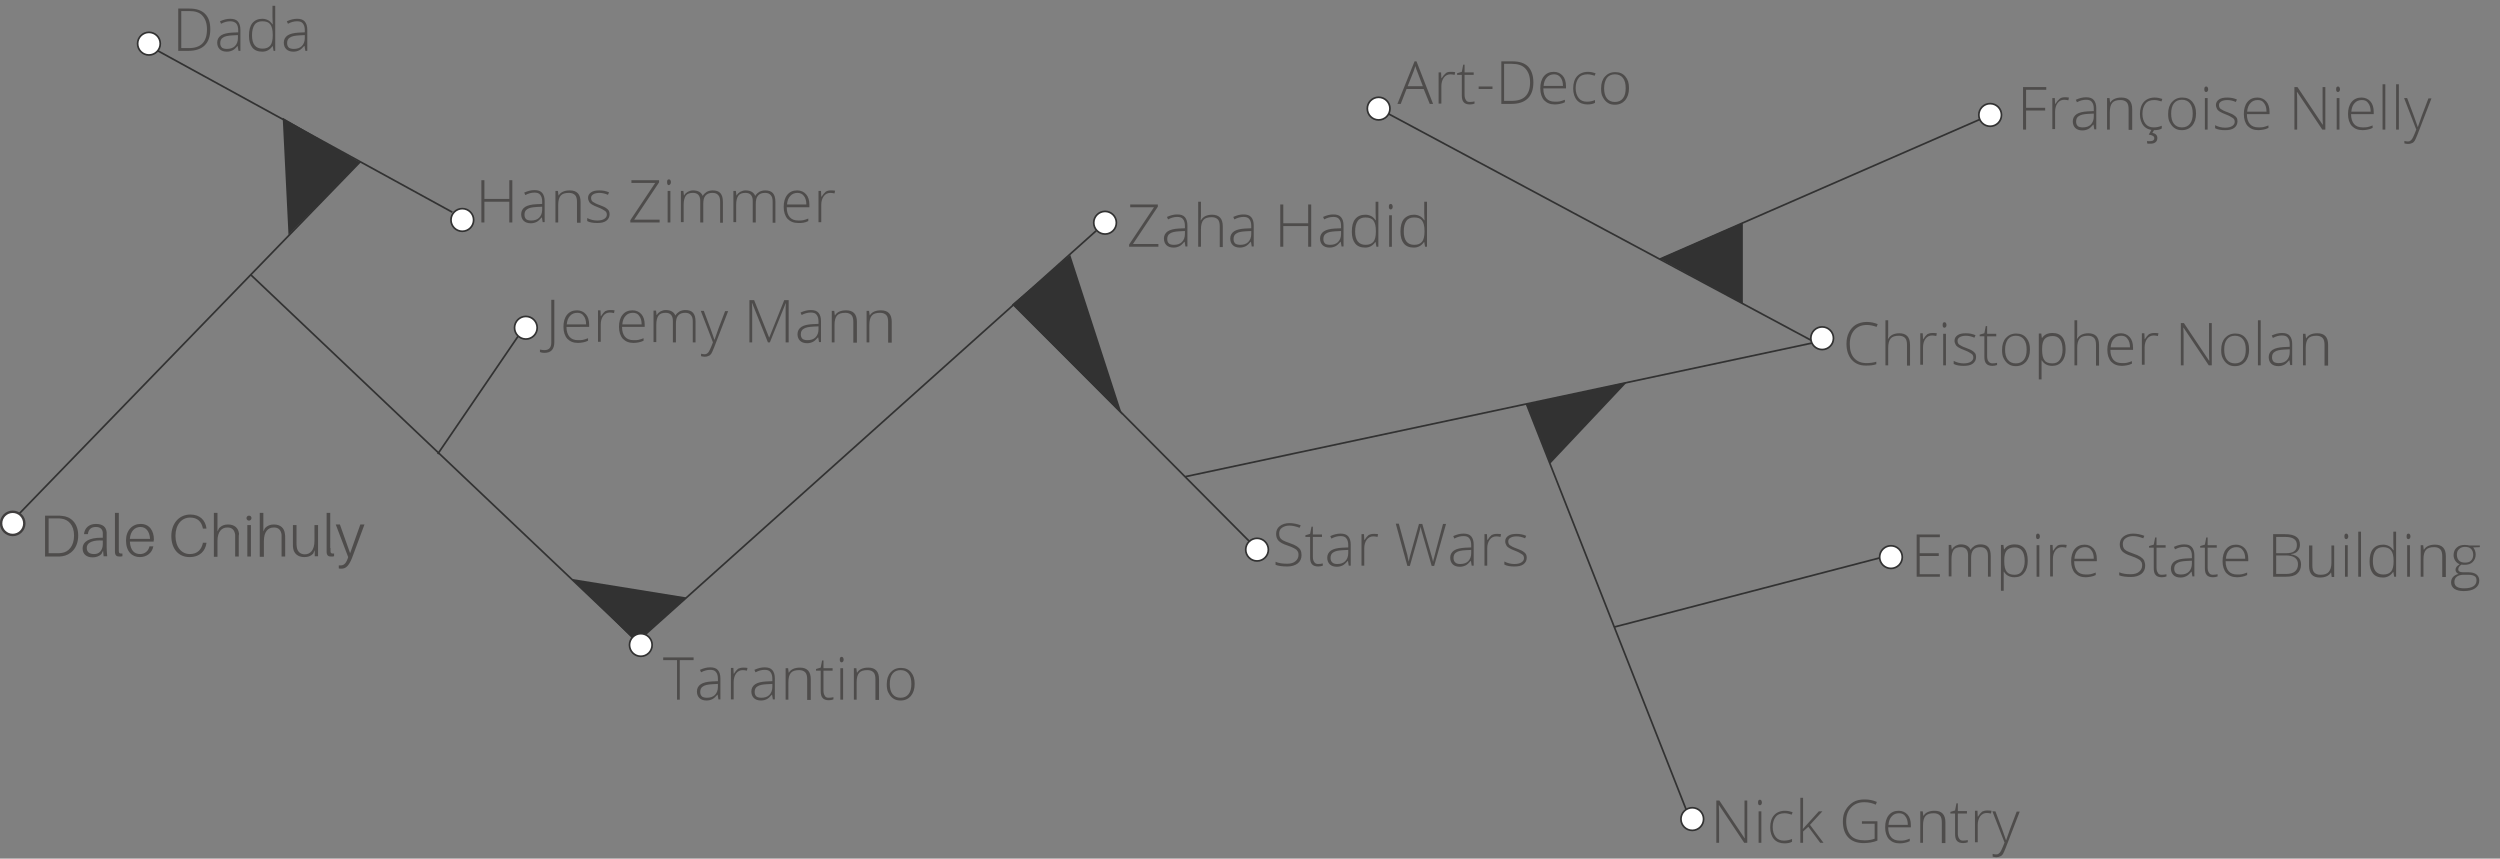 <svg version="1" id="Layer_1" xmlns="http://www.w3.org/2000/svg" viewBox="0 0 904.7 310.7">
  <rect x="0" y="0" width="904.7" height="310.7" fill="#808080" stroke="none"/>
  <style>
    .st0{fill:#323232;} .st1{fill:none;stroke:#323232;stroke-width:0.625;stroke-miterlimit:10;} .st2{fill:#4E4C4B;} .st3{fill:#FFFFFF;stroke:#403E3E;stroke-width:0.883;stroke-miterlimit:10;} .st4{fill:#FFFFFF;stroke:#323232;stroke-width:0.625;stroke-miterlimit:10;}
  </style>
  <path class="st0" d="M387.3 92.2l18.8 57.9-39.9-39.9"/>
  <path d="M387.3 92.2l18.5 57.2"/>
  <path class="st1" d="M52.4 15.8l111.3 61M230.5 232L90.6 99.3M231.4 231.5l165.3-148M366.8 110.1l86.2 86.7M428.9 172.5L656.4 124M495.2 37.3L657 124M552.4 146.2l58.9 149.6M584.2 226.9l97.9-25.5M600.8 93.7l120.5-52.6M130.5 58.4L2.3 190.7M188.5 120.2l-30.1 44.1"/>
  <path class="st2" d="M76.1 10.6c0 2.6-.7 4.5-2 5.8-1.3 1.3-3.3 2-5.9 2h-3.7V3.1h4.1c2.4 0 4.3.6 5.6 1.9 1.3 1.3 1.9 3.1 1.9 5.6zm-1.2 0c0-2.2-.6-3.8-1.7-5S70.5 4 68.4 4h-2.8v13.4h2.5c4.6.1 6.8-2.2 6.8-6.8zM86.3 18.4l-.3-1.8c-.6.7-1.2 1.3-1.8 1.6-.6.3-1.3.5-2.1.5-1.1 0-2-.3-2.6-.9-.6-.6-.9-1.4-.9-2.4 0-1.1.5-2 1.4-2.6.9-.6 2.3-.9 4-1l2.2-.1V11c0-1.1-.2-1.9-.7-2.5-.5-.5-1.2-.8-2.2-.8-1.1 0-2.2.3-3.3.9l-.4-.9c1.3-.6 2.5-.9 3.7-.9 1.3 0 2.2.3 2.8 1s.9 1.7.9 3v7.6h-.7zm-4.2-.7c1.2 0 2.2-.3 2.9-1 .7-.7 1.1-1.7 1.1-2.9v-1.1l-2 .1c-1.6.1-2.7.3-3.4.8-.7.4-1 1.1-1 2 0 .7.2 1.3.7 1.7.3.2.9.4 1.7.4zM94.9 6.8c.8 0 1.5.2 2.1.5.6.3 1.1.8 1.6 1.5h.1c0-.9-.1-1.7-.1-2.6V2.1h1v16.3H99l-.3-1.7h-.1c-.9 1.3-2.1 2-3.7 2s-2.8-.5-3.6-1.5c-.8-1-1.2-2.4-1.2-4.3 0-2 .4-3.5 1.2-4.5.9-1.1 2.1-1.6 3.6-1.6zm0 .9c-1.2 0-2.2.4-2.8 1.3-.6.9-.9 2.1-.9 3.8 0 3.2 1.3 4.8 3.8 4.8 1.3 0 2.2-.4 2.8-1.1.6-.7.9-2 .9-3.7v-.2c0-1.8-.3-3-.9-3.8s-1.5-1.1-2.9-1.1zM110.5 18.4l-.3-1.8h-.1c-.6.7-1.2 1.3-1.8 1.6-.6.3-1.3.5-2.1.5-1.1 0-2-.3-2.6-.9-.6-.6-.9-1.4-.9-2.4 0-1.1.5-2 1.4-2.6.9-.6 2.3-.9 4-1l2.2-.1V11c0-1.1-.2-1.9-.7-2.5-.4-.6-1.2-.8-2.1-.8-1.1 0-2.2.3-3.3.9l-.4-.9c1.3-.6 2.5-.9 3.7-.9 1.3 0 2.2.3 2.8 1s.9 1.7.9 3v7.6h-.7zm-4.2-.7c1.2 0 2.2-.3 2.9-1 .7-.7 1.1-1.7 1.1-2.9v-1.1l-2 .1c-1.6.1-2.7.3-3.4.8-.7.4-1 1.1-1 2 0 .7.2 1.3.7 1.7.3.2.9.4 1.7.4zM185.4 80.5h-1.1V73h-9v7.5h-1.1V65.2h1.1V72h9v-6.8h1.1v15.3zM196.4 80.5l-.3-1.8h-.1c-.6.7-1.2 1.3-1.8 1.6-.6.3-1.3.5-2.1.5-1.1 0-2-.3-2.6-.9-.6-.6-.9-1.4-.9-2.4 0-1.1.5-2 1.4-2.6.9-.6 2.3-.9 4-1l2.2-.1V73c0-1.1-.2-1.9-.7-2.5-.4-.6-1.2-.8-2.1-.8-1.1 0-2.2.3-3.3.9l-.4-.9c1.3-.6 2.5-.9 3.7-.9 1.3 0 2.2.3 2.8 1s.9 1.7.9 3v7.6h-.7zm-4.2-.7c1.2 0 2.2-.3 2.9-1 .7-.7 1.1-1.7 1.1-2.9v-1.1l-2 .1c-1.6.1-2.7.3-3.4.8-.7.4-1 1.1-1 2 0 .7.2 1.3.7 1.7.3.2.9.4 1.7.4zM208.8 80.5v-7.4c0-1.1-.2-2-.7-2.5-.5-.5-1.2-.8-2.2-.8-1.4 0-2.4.3-3 1s-.9 1.8-.9 3.4v6.3h-1V69.1h.9l.2 1.6h.1c.7-1.2 2.1-1.8 4-1.8 2.6 0 3.9 1.4 3.9 4.2v7.5h-1.3zM220.6 77.5c0 1-.4 1.8-1.2 2.4s-1.9.8-3.3.8c-1.5 0-2.7-.2-3.6-.7v-1.1c1.1.6 2.4.9 3.6.9 1.1 0 2-.2 2.6-.6.6-.4.9-.9.9-1.5s-.2-1.1-.7-1.4-1.2-.8-2.3-1.2c-1.1-.4-1.9-.8-2.4-1.1-.5-.3-.8-.6-1-1s-.4-.8-.4-1.4c0-.9.4-1.5 1.1-2s1.7-.7 3-.7c1.2 0 2.4.2 3.5.7l-.4.9c-1.1-.5-2.2-.7-3.1-.7-.9 0-1.7.2-2.2.5-.5.3-.8.7-.8 1.3 0 .6.2 1.1.6 1.4s1.3.8 2.5 1.2c1 .4 1.8.7 2.2 1 .5.3.8.6 1.1 1 .2.4.3.8.3 1.3zM238.8 80.5h-10.7v-.8l9-13.5h-8.6v-1h10v.8l-9 13.5h9.2v1zM241.4 65.9c0-.7.2-1 .7-1 .2 0 .4.1.5.3s.2.4.2.7c0 .3-.1.6-.2.7s-.3.4-.6.4c-.4 0-.6-.4-.6-1.1zm1.2 14.6h-1V69.1h1v11.4zM260.6 80.5V73c0-1.1-.2-1.9-.7-2.4-.4-.5-1.1-.8-2-.8-1.2 0-2 .3-2.6 1s-.8 1.7-.8 3v6.7h-1.1v-7.8c0-1.9-.9-2.9-2.6-2.9-1.2 0-2.1.3-2.6 1s-.8 1.8-.8 3.3v6.3h-1V69.1h.9l.2 1.6h.1c.3-.6.8-1 1.3-1.3.6-.3 1.2-.5 1.9-.5 1.8 0 3 .7 3.5 2 .4-.7.9-1.1 1.5-1.5.6-.3 1.3-.5 2.1-.5 1.2 0 2.2.3 2.8 1s.9 1.7.9 3.2v7.5h-1zM279.6 80.5V73c0-1.1-.2-1.9-.7-2.4-.4-.5-1.1-.8-2-.8-1.2 0-2 .3-2.6 1s-.8 1.7-.8 3v6.7h-1.1v-7.8c0-1.9-.9-2.9-2.6-2.9-1.2 0-2.1.3-2.6 1s-.8 1.8-.8 3.3v6.3h-1V69.1h.9l.2 1.6h.1c.3-.6.8-1 1.3-1.3.6-.3 1.2-.5 1.9-.5 1.8 0 3 .7 3.5 2 .4-.7.9-1.1 1.5-1.5.6-.3 1.3-.5 2.1-.5 1.2 0 2.2.3 2.8 1s.9 1.7.9 3.2v7.5h-1zM288.9 80.7c-1.7 0-2.9-.5-3.9-1.5-.9-1-1.4-2.5-1.4-4.3 0-1.8.4-3.3 1.3-4.4.9-1.1 2.1-1.6 3.6-1.6 1.3 0 2.4.5 3.2 1.4.8.9 1.2 2.2 1.2 3.8v.9h-8.2c0 1.6.4 2.8 1.1 3.6.7.8 1.7 1.2 3.1 1.2.7 0 1.2 0 1.7-.1s1.1-.3 1.9-.6v.9c-.6.3-1.2.5-1.8.6-.5.1-1.1.1-1.8.1zm-.3-10.9c-1.1 0-2 .4-2.6 1.1-.7.7-1.1 1.8-1.2 3.1h7c0-1.3-.3-2.4-.9-3.1-.5-.7-1.3-1.1-2.3-1.1zM300.6 68.9c.5 0 1 0 1.6.1l-.2 1c-.5-.1-1-.2-1.5-.2-1 0-1.8.4-2.4 1.2s-.9 1.9-.9 3.1v6.3h-1V69.1h.9l.1 2.1h.1c.5-.8 1-1.4 1.5-1.8.4-.3 1-.5 1.8-.5zM28.3 193.8c0 4.7-2.9 7.1-5.8 7.5-.8.1-1.1.1-1.9.1h-4.3v-14.8h4.4c.8 0 1.1 0 1.8.1 2.9.2 5.8 2.4 5.8 7.1zm-1.5 0c0-3.8-2.1-5.8-4.5-6.1-.5-.1-.9-.1-1.7-.1h-3v12.6h2.9c.7 0 1.2 0 1.8-.1 2.5-.3 4.5-2.5 4.5-6.3zM37.3 199.3l-.6 1.2c-.8.8-1.9 1.2-3.2 1.2-2.1 0-3.6-1.1-3.6-3.2 0-2.6 2.5-3.9 6.6-3.9h.7v-.4-1.4c-.1-1.3-.9-2.1-2.5-2.1s-2.7.8-2.9 2.6h-1.4c.2-2.2 1.8-3.7 4.3-3.7s3.7 1.1 3.9 3v5.5c0 1 .1 1.8.2 3.2h-1.3l-.2-2zm-.1-2.4v-1.3c-3.2-.2-5.8.5-5.8 2.7 0 1.4.9 2.2 2.6 2.2 1.9.1 3.2-1.4 3.2-3.6zM43 198.3v1.2c0 .7.4.9 1.3.8v1c-.3.1-.7.1-1.1.1-.9 0-1.5-.3-1.6-1.5v-14.3H43v12.7zM55.6 196H47c.2 3.4 1.8 4.5 3.7 4.5 1.6 0 3-1 3.4-2.8h1.4c-.5 2.6-2.6 3.9-4.9 3.9-2.8 0-5-2-5-6 0-3.7 2.3-6 5.3-6 3.2 0 4.8 2.5 4.8 5.7-.1.2-.1.4-.1.7zm-8.6-1h7.3c-.2-2.9-1.6-4.3-3.5-4.3s-3.6 1.4-3.8 4.3zM74.7 191.1v.2h-1.3v-.2c-.5-2.3-1.9-3.8-4.6-3.8-3.1 0-5.3 2.6-5.3 6.6 0 4.1 2.2 6.6 5.2 6.6 2.8 0 4.2-1.7 4.7-3.9v-.2h1.3v.2c-.4 2.7-2.3 5-6.1 5-4.1 0-6.6-3.1-6.6-7.6 0-4.6 2.8-7.8 6.9-7.8 3.5 0 5.4 2.1 5.8 4.9zM86.4 195v6.4h-1.3v-6.2-1.7c-.2-1.5-1-2.7-2.9-2.6-1.9 0-3.5 1.4-3.5 4.9v5.7h-1.3v-15.9h1.3v6.7l.6-1.2c.9-.9 1.9-1.3 3.2-1.3 2.4 0 3.8 1.3 4 3.4-.1.4-.1.8-.1 1.8zM91 187.5c0 .5-.4.9-.9.9s-.9-.4-.9-.9.4-.9.9-.9c.6 0 .9.4.9.9zm-1.5 13.8V190h1.3v11.4h-1.3zM103.2 195v6.4h-1.3v-6.2-1.7c-.2-1.5-1-2.7-2.9-2.6-1.9 0-3.5 1.4-3.5 4.9v5.7H94v-15.9h1.3v6.7l.6-1.2c.9-.9 1.9-1.3 3.2-1.3 2.4 0 3.8 1.3 4 3.4.1.4.1.8.1 1.8zM115.2 201.3h-1.3v-2.2l-.6 1.3c-.9.9-1.9 1.2-3.2 1.2-2.3 0-3.7-1.3-4-3.1-.1-.6-.1-1-.1-1.9V190h1.3v6.3c0 .5 0 1.1.1 1.7.2 1.5 1.2 2.6 2.9 2.6 1.9 0 3.5-1.4 3.5-4.9V190h1.3v11.3zM119.6 198.3v1.2c0 .7.4.9 1.3.8v1c-.3.1-.7.1-1.1.1-.9 0-1.5-.3-1.6-1.5v-14.3h1.3v12.7zM127.4 201.9c-1.2 3-2.3 3.9-3.9 3.9-.4 0-.6 0-.9-.1v-1.1h.7c1 0 1.8-.5 2.5-2.4l.2-.6-4.5-11.8h1.5l3.7 10.4 3.7-10.4h1.5l-4.5 12.1z"/>
  <circle class="st3" cx="4.6" cy="189.4" r="4.2"/>
  <g>
    <path class="st2" d="M197 127.7c-.6 0-1.2-.1-1.6-.3v-.9c.5.1 1.1.2 1.6.2 1.7 0 2.5-.9 2.5-2.8v-15.4h1.1v15.3c0 2.6-1.2 3.9-3.6 3.9zM209.2 124.1c-1.7 0-2.9-.5-3.9-1.5-.9-1-1.4-2.5-1.4-4.3 0-1.8.4-3.3 1.3-4.4.9-1.1 2.1-1.6 3.6-1.6 1.3 0 2.4.5 3.2 1.4.8.9 1.2 2.2 1.2 3.8v.8H205c0 1.6.4 2.8 1.1 3.6.7.8 1.7 1.2 3.1 1.2.7 0 1.2 0 1.7-.1s1.1-.3 1.9-.6v.9c-.6.3-1.2.5-1.8.6-.6.1-1.2.2-1.8.2zm-.3-10.9c-1.1 0-2 .4-2.6 1.1-.7.7-1.1 1.8-1.2 3.1h7c0-1.3-.3-2.4-.9-3.1-.5-.8-1.3-1.1-2.3-1.1zM220.8 112.2c.5 0 1 0 1.6.1l-.2 1c-.5-.1-1-.2-1.5-.2-1 0-1.8.4-2.4 1.2s-.9 1.9-.9 3.1v6.3h-1v-11.4h.9l.1 2.1h.1c.5-.8 1-1.4 1.5-1.8.4-.2 1.1-.4 1.8-.4zM229.3 124.1c-1.7 0-2.9-.5-3.9-1.5-.9-1-1.4-2.5-1.4-4.3 0-1.8.4-3.3 1.3-4.4.9-1.1 2.1-1.6 3.6-1.6 1.3 0 2.4.5 3.2 1.4.8.9 1.2 2.2 1.2 3.8v.8h-8.2c0 1.6.4 2.8 1.1 3.6.7.8 1.7 1.2 3.1 1.2.7 0 1.2 0 1.7-.1s1.1-.3 1.9-.6v.9c-.6.3-1.2.5-1.8.6-.5.1-1.1.2-1.8.2zm-.3-10.9c-1.1 0-2 .4-2.6 1.1-.7.7-1.1 1.8-1.2 3.1h7c0-1.3-.3-2.4-.9-3.1-.5-.8-1.3-1.1-2.3-1.1zM250.7 123.9v-7.5c0-1.1-.2-1.9-.7-2.4-.4-.5-1.1-.8-2-.8-1.2 0-2 .3-2.6 1s-.8 1.7-.8 3v6.7h-1.1v-7.8c0-1.9-.9-2.9-2.6-2.9-1.2 0-2.1.3-2.6 1s-.8 1.8-.8 3.3v6.3h-1v-11.4h.9l.2 1.6h.1c.3-.6.8-1 1.3-1.3.6-.3 1.2-.5 1.9-.5 1.8 0 3 .7 3.5 2 .4-.7.9-1.1 1.5-1.5.6-.3 1.3-.5 2.1-.5 1.2 0 2.2.3 2.8 1s.9 1.7.9 3.2v7.5h-1zM253.6 112.5h1.1l2.4 6.4c.7 2 1.2 3.3 1.4 4h.1c.3-.9.8-2.2 1.4-4l2.4-6.3h1.1l-5.1 13.2c-.4 1.1-.8 1.8-1 2.2-.3.4-.6.7-1 .8-.4.2-.8.3-1.4.3-.4 0-.8-.1-1.3-.2v-.9c.4.1.8.2 1.3.2.4 0 .7-.1.9-.3.3-.2.5-.4.7-.8.2-.4.5-.9.8-1.7.3-.8.5-1.3.6-1.5l-4.4-11.4zM277.9 123.9l-5.7-14.2h-.1c.1.9.1 1.8.1 2.7v11.5h-1v-15.3h1.7l5.4 13.5h.1l5.4-13.5h1.6v15.3h-1.1v-11.6c0-.8 0-1.6.1-2.5h-.1l-5.7 14.1h-.7zM296.4 123.9l-.3-1.8h-.1c-.6.7-1.2 1.3-1.8 1.6-.6.3-1.3.5-2.1.5-1.1 0-2-.3-2.6-.9-.6-.6-.9-1.4-.9-2.4 0-1.1.5-2 1.4-2.6.9-.6 2.3-.9 4-1l2.2-.1v-.8c0-1.1-.2-1.9-.7-2.5-.4-.6-1.2-.8-2.1-.8-1.1 0-2.2.3-3.3.9l-.4-.9c1.3-.6 2.5-.9 3.7-.9 1.3 0 2.2.3 2.8 1s.9 1.7.9 3v7.6h-.7zm-4.2-.8c1.2 0 2.2-.3 2.9-1 .7-.7 1.1-1.7 1.1-2.9v-1.1l-2 .1c-1.6.1-2.7.3-3.4.8-.7.4-1 1.1-1 2 0 .7.2 1.3.7 1.7.3.2.9.4 1.7.4zM308.8 123.9v-7.4c0-1.1-.2-2-.7-2.5-.5-.5-1.2-.8-2.2-.8-1.4 0-2.4.3-3 1s-.9 1.8-.9 3.4v6.3h-1v-11.4h.9l.2 1.6h.1c.7-1.2 2.1-1.8 4-1.8 2.6 0 3.9 1.4 3.9 4.2v7.5h-1.3zM321.4 123.9v-7.4c0-1.1-.2-2-.7-2.5-.5-.5-1.2-.8-2.2-.8-1.4 0-2.4.3-3 1s-.9 1.8-.9 3.4v6.3h-1v-11.4h.9l.2 1.6h.1c.7-1.2 2.1-1.8 4-1.8 2.6 0 3.9 1.4 3.9 4.2v7.5h-1.3z"/>
  </g>
  <g>
    <path class="st2" d="M471 200.9c0 1.3-.5 2.3-1.4 3-.9.7-2.2 1.1-3.7 1.1-1.9 0-3.3-.2-4.3-.6v-1.1c1.1.5 2.5.7 4.2.7 1.3 0 2.3-.3 3-.9s1.1-1.3 1.1-2.3c0-.6-.1-1.1-.4-1.4-.2-.4-.6-.7-1.2-1-.6-.3-1.4-.7-2.4-1-1.6-.5-2.6-1.1-3.2-1.7s-.9-1.5-.9-2.5c0-1.1.4-2.1 1.3-2.8s2.1-1.1 3.5-1.1 2.8.3 4.1.8l-.4.9c-1.3-.5-2.5-.8-3.7-.8-1.1 0-2 .3-2.7.8-.7.5-1 1.2-1 2.1 0 .6.1 1 .3 1.4.2.4.5.7 1 1s1.3.6 2.4 1c1.2.4 2.1.8 2.7 1.2.6.4 1 .8 1.3 1.3.3.6.4 1.2.4 1.9zM477 204.1c.7 0 1.2-.1 1.7-.2v.8c-.5.2-1.1.3-1.7.3-1 0-1.8-.3-2.2-.8-.5-.5-.7-1.4-.7-2.5v-7.4h-1.7v-.6l1.7-.5.5-2.6h.5v2.8h3.3v.9h-3.3v7.2c0 .9.2 1.5.5 1.9.3.5.8.7 1.4.7zM488.1 204.8l-.3-1.8h-.1c-.6.7-1.2 1.3-1.8 1.6-.6.3-1.3.5-2.1.5-1.1 0-2-.3-2.6-.9-.6-.6-.9-1.4-.9-2.4 0-1.1.5-2 1.4-2.6.9-.6 2.3-.9 4-1l2.2-.1v-.8c0-1.1-.2-1.9-.7-2.5-.4-.6-1.2-.8-2.1-.8-1.1 0-2.2.3-3.3.9l-.4-.9c1.3-.6 2.5-.9 3.7-.9 1.3 0 2.2.3 2.8 1s.9 1.7.9 3v7.6h-.7zm-4.2-.7c1.2 0 2.2-.3 2.9-1 .7-.7 1.1-1.7 1.1-2.9V199l-2 .1c-1.6.1-2.7.3-3.4.8-.7.4-1 1.1-1 2 0 .7.2 1.3.7 1.7.3.3.9.5 1.7.5zM497.1 193.2c.5 0 1 0 1.6.1l-.2 1c-.5-.1-1-.2-1.5-.2-1 0-1.8.4-2.4 1.2s-.9 1.9-.9 3.1v6.3h-1v-11.4h.9l.1 2.1h.1c.5-.8 1-1.4 1.5-1.8.4-.2 1-.4 1.8-.4zM519 204.8h-.9l-3.4-11.8c-.3-1-.5-1.8-.6-2.4-.1.6-.3 1.3-.5 2.1s-1.3 4.8-3.4 12.1h-.9l-4.2-15.3h1.1l2.7 9.9c.1.4.2.8.3 1.1s.2.7.2 1c.1.3.1.6.2.9s.1.6.2.8c.2-1 .5-2.4 1.1-4.3l2.6-9.3h1.2l3.1 10.7c.4 1.2.6 2.2.8 3 .1-.5.2-1 .4-1.6.1-.6 1.2-4.6 3.2-12.1h1.1l-4.3 15.2zM532.6 204.8l-.3-1.8h-.1c-.6.7-1.2 1.3-1.8 1.6-.6.3-1.3.5-2.1.5-1.1 0-2-.3-2.6-.9-.6-.6-.9-1.4-.9-2.4 0-1.1.5-2 1.4-2.6.9-.6 2.3-.9 4-1l2.2-.1v-.8c0-1.1-.2-1.9-.7-2.5-.4-.6-1.2-.8-2.1-.8-1.1 0-2.2.3-3.3.9l-.4-.9c1.3-.6 2.5-.9 3.7-.9 1.3 0 2.2.3 2.8 1s.9 1.7.9 3v7.6h-.7zm-4.2-.7c1.2 0 2.2-.3 2.9-1 .7-.7 1.1-1.7 1.1-2.9V199l-2 .1c-1.6.1-2.7.3-3.4.8-.7.4-1 1.1-1 2 0 .7.2 1.3.7 1.7.3.3.9.5 1.7.5zM541.6 193.2c.5 0 1 0 1.6.1l-.2 1c-.5-.1-1-.2-1.5-.2-1 0-1.8.4-2.4 1.2s-.9 1.9-.9 3.1v6.3h-1v-11.4h.9l.1 2.1h.1c.5-.8 1-1.4 1.5-1.8.4-.2 1-.4 1.8-.4zM552.5 201.8c0 1-.4 1.8-1.2 2.4s-1.9.8-3.3.8c-1.5 0-2.7-.2-3.6-.7v-1.1c1.1.6 2.4.9 3.6.9 1.1 0 2-.2 2.6-.6.6-.4.9-.9.9-1.5s-.2-1.1-.7-1.4-1.2-.8-2.3-1.2c-1.1-.4-1.9-.8-2.4-1.1-.5-.3-.8-.6-1-1s-.4-.8-.4-1.4c0-.9.4-1.5 1.1-2s1.7-.7 3-.7c1.2 0 2.4.2 3.5.7l-.4.9c-1.1-.5-2.2-.7-3.1-.7-.9 0-1.7.2-2.2.5-.5.3-.8.7-.8 1.3 0 .6.2 1.1.6 1.4s1.3.8 2.5 1.2c1 .4 1.8.7 2.2 1 .5.3.8.6 1.1 1 .2.4.3.8.3 1.3z"/>
  </g>
  <g>
    <path class="st2" d="M675.6 117.6c-1.9 0-3.4.6-4.5 1.8-1.1 1.2-1.7 2.9-1.7 5.1 0 2.2.5 3.9 1.6 5.1s2.5 1.8 4.5 1.8c1.3 0 2.5-.2 3.5-.5v.9c-1 .4-2.3.5-3.8.5-2.2 0-3.8-.7-5.1-2.1-1.2-1.4-1.9-3.3-1.9-5.8 0-1.6.3-2.9.9-4.1.6-1.2 1.4-2.1 2.5-2.8 1.1-.6 2.4-1 3.9-1s2.8.3 4 .8l-.4 1c-1.1-.4-2.3-.7-3.5-.7zM690.1 132.2v-7.4c0-1.1-.2-2-.7-2.5-.5-.5-1.2-.8-2.2-.8-1.4 0-2.4.3-3 1s-.9 1.8-.9 3.4v6.3h-1v-16.3h1v5.2l-.1 1.5h.1c.4-.7 1-1.2 1.6-1.5s1.5-.5 2.4-.5c2.6 0 3.9 1.4 3.9 4.2v7.5h-1.1zM699.3 120.5c.5 0 1 0 1.6.1l-.2 1c-.5-.1-1-.2-1.5-.2-1 0-1.8.4-2.4 1.2s-.9 1.9-.9 3.1v6.3h-1v-11.4h.9l.1 2.1h.1c.5-.8 1-1.4 1.5-1.8.4-.2 1-.4 1.8-.4zM703 117.6c0-.7.2-1 .7-1 .2 0 .4.1.5.3s.2.4.2.7c0 .3-.1.6-.2.7s-.3.3-.5.3c-.5 0-.7-.3-.7-1zm1.2 14.6h-1v-11.4h1v11.4zM715.1 129.2c0 1-.4 1.8-1.2 2.4s-1.9.8-3.3.8c-1.5 0-2.7-.2-3.6-.7v-1.1c1.1.6 2.4.9 3.6.9 1.1 0 2-.2 2.6-.6.6-.4.9-.9.9-1.5s-.2-1.1-.7-1.4-1.2-.8-2.3-1.2c-1.1-.4-1.9-.8-2.4-1.1-.5-.3-.8-.6-1-1s-.4-.8-.4-1.4c0-.9.4-1.5 1.1-2s1.7-.7 3-.7c1.2 0 2.4.2 3.5.7l-.4.9c-1.1-.5-2.2-.7-3.1-.7-.9 0-1.7.2-2.2.5-.5.3-.8.7-.8 1.3 0 .6.2 1.1.6 1.4s1.3.8 2.5 1.2c1 .4 1.8.7 2.2 1 .5.3.8.6 1.1 1 .2.3.3.8.3 1.3zM721 131.5c.7 0 1.2-.1 1.7-.2v.8c-.5.2-1.1.3-1.7.3-1 0-1.8-.3-2.2-.8-.5-.5-.7-1.4-.7-2.5v-7.4h-1.7v-.6l1.7-.5.5-2.6h.5v2.8h3.3v.9h-3.3v7.2c0 .9.2 1.5.5 1.9.3.4.8.7 1.4.7zM734.6 126.5c0 1.9-.5 3.3-1.4 4.4-.9 1-2.1 1.6-3.7 1.6-1 0-1.9-.2-2.6-.7-.8-.5-1.3-1.2-1.8-2.1s-.6-1.9-.6-3.1c0-1.9.5-3.3 1.4-4.3.9-1 2.1-1.6 3.7-1.6s2.8.5 3.7 1.6 1.3 2.3 1.3 4.2zm-9 0c0 1.6.3 2.8 1 3.7.7.9 1.7 1.3 2.9 1.3s2.2-.4 2.9-1.3c.7-.9 1-2.1 1-3.7s-.3-2.8-1-3.7c-.7-.9-1.7-1.3-2.9-1.3s-2.2.4-2.9 1.3c-.6.9-1 2.1-1 3.7zM742.7 132.4c-1.8 0-3-.7-3.8-2h-.1v6.9h-1v-16.6h.9l.2 1.6h.1c.8-1.2 2-1.8 3.8-1.8 1.5 0 2.7.5 3.5 1.5.8 1 1.2 2.5 1.2 4.4 0 1.9-.4 3.3-1.3 4.4-.9 1.1-2.1 1.6-3.5 1.6zm0-.9c1.2 0 2.1-.4 2.7-1.3s1-2.1 1-3.6c0-3.3-1.2-5-3.6-5-1.3 0-2.3.4-2.9 1.1-.6.7-.9 1.9-.9 3.6v.3c0 1.8.3 3.1.9 3.8.4.7 1.4 1.1 2.8 1.1zM758.5 132.2v-7.4c0-1.1-.2-2-.7-2.5-.5-.5-1.2-.8-2.2-.8-1.4 0-2.4.3-3 1s-.9 1.8-.9 3.4v6.3h-1v-16.3h1v5.2l-.1 1.5h.1c.4-.7 1-1.2 1.6-1.5s1.5-.5 2.4-.5c2.6 0 3.9 1.4 3.9 4.2v7.5h-1.1zM767.9 132.4c-1.7 0-2.9-.5-3.9-1.5-.9-1-1.4-2.5-1.4-4.3 0-1.8.4-3.3 1.3-4.4.9-1.1 2.1-1.6 3.6-1.6 1.3 0 2.4.5 3.2 1.4.8.9 1.2 2.2 1.2 3.8v.8h-8.2c0 1.6.4 2.8 1.1 3.6.7.8 1.7 1.2 3.1 1.2.7 0 1.2 0 1.7-.1s1.1-.3 1.9-.6v.9c-.6.3-1.2.5-1.8.6-.6.1-1.2.2-1.8.2zm-.3-10.9c-1.1 0-2 .4-2.6 1.1-.7.7-1.1 1.8-1.2 3.1h7c0-1.3-.3-2.4-.9-3.1-.5-.8-1.3-1.1-2.3-1.1zM779.5 120.5c.5 0 1 0 1.6.1l-.2 1c-.5-.1-1-.2-1.5-.2-1 0-1.8.4-2.4 1.2s-.9 1.9-.9 3.1v6.3h-1v-11.4h.9l.1 2.1h.1c.5-.8 1-1.4 1.5-1.8.4-.2 1.1-.4 1.8-.4zM800.4 132.2h-1.1l-9.1-13.6h-.1c.1 1.6.1 2.8.1 3.7v9.9h-1v-15.3h1.1l9.1 13.6h.1c-.1-1.3-.1-2.5-.1-3.6v-10h1v15.3zM813.9 126.5c0 1.9-.5 3.3-1.4 4.4-.9 1-2.1 1.6-3.7 1.6-1 0-1.9-.2-2.6-.7-.8-.5-1.3-1.2-1.8-2.1s-.6-1.9-.6-3.1c0-1.9.5-3.3 1.4-4.3.9-1 2.1-1.6 3.7-1.6s2.8.5 3.7 1.6 1.3 2.3 1.3 4.2zm-9 0c0 1.6.3 2.8 1 3.7.7.9 1.7 1.3 2.9 1.3s2.2-.4 2.9-1.3c.7-.9 1-2.1 1-3.7s-.3-2.8-1-3.7c-.7-.9-1.7-1.3-2.9-1.3s-2.2.4-2.9 1.3c-.7.9-1 2.1-1 3.7zM818.1 132.2h-1v-16.3h1v16.3zM828.8 132.2l-.3-1.8h-.1c-.6.7-1.2 1.3-1.8 1.6-.6.3-1.3.5-2.1.5-1.1 0-2-.3-2.6-.9-.6-.6-.9-1.4-.9-2.4 0-1.1.5-2 1.4-2.6.9-.6 2.3-.9 4-1l2.2-.1v-.8c0-1.1-.2-1.9-.7-2.5-.4-.6-1.2-.8-2.1-.8-1.1 0-2.2.3-3.3.9l-.4-.9c1.3-.6 2.5-.9 3.7-.9 1.3 0 2.2.3 2.8 1s.9 1.7.9 3v7.6h-.7zm-4.2-.8c1.2 0 2.2-.3 2.9-1 .7-.7 1.1-1.7 1.1-2.9v-1.1l-2 .1c-1.6.1-2.7.3-3.4.8-.7.4-1 1.1-1 2 0 .7.2 1.3.7 1.7.3.2.9.4 1.7.4zM841.2 132.2v-7.4c0-1.1-.2-2-.7-2.5-.5-.5-1.2-.8-2.2-.8-1.4 0-2.4.3-3 1s-.9 1.8-.9 3.4v6.3h-1v-11.4h.9l.2 1.6h.1c.7-1.2 2.1-1.8 4-1.8 2.6 0 3.9 1.4 3.9 4.2v7.5h-1.3z"/>
  </g>
  <g>
    <path class="st2" d="M702 208.7h-8.4v-15.3h8.4v1h-7.3v5.8h6.9v1h-6.9v6.6h7.3v.9zM719.4 208.7v-7.5c0-1.1-.2-1.9-.7-2.4-.4-.5-1.1-.8-2-.8-1.2 0-2 .3-2.6 1s-.8 1.7-.8 3v6.7h-1.1v-7.8c0-1.9-.9-2.9-2.6-2.9-1.2 0-2.1.3-2.6 1s-.8 1.8-.8 3.3v6.3h-1v-11.4h.9l.2 1.6h.1c.3-.6.8-1 1.3-1.3.6-.3 1.2-.5 1.9-.5 1.8 0 3 .7 3.5 2 .4-.7.9-1.1 1.5-1.5.6-.3 1.3-.5 2.1-.5 1.2 0 2.2.3 2.8 1s.9 1.7.9 3.2v7.5h-1zM729 208.9c-1.8 0-3-.7-3.8-2h-.1v6.9h-1v-16.6h.9l.2 1.6h.1c.8-1.2 2-1.8 3.8-1.8 1.5 0 2.7.5 3.5 1.5.8 1 1.2 2.5 1.2 4.4 0 1.9-.4 3.3-1.3 4.4-.8 1.1-2 1.6-3.5 1.6zm0-.9c1.2 0 2.1-.4 2.7-1.3s1-2.1 1-3.6c0-3.3-1.2-5-3.6-5-1.3 0-2.3.4-2.9 1.1-.6.7-.9 1.9-.9 3.6v.3c0 1.8.3 3.1.9 3.8.5.7 1.5 1.1 2.8 1.1zM736.8 194.1c0-.7.2-1 .7-1 .2 0 .4.1.5.3s.2.4.2.7c0 .3-.1.6-.2.7s-.3.3-.5.3c-.5 0-.7-.3-.7-1zm1.2 14.6h-1v-11.4h1v11.4zM746.3 197.1c.5 0 1 0 1.6.1l-.2 1c-.5-.1-1-.2-1.5-.2-1 0-1.8.4-2.4 1.2s-.9 1.9-.9 3.1v6.3h-1v-11.4h.9l.1 2.1h.1c.5-.8 1-1.4 1.5-1.8.4-.3 1-.4 1.8-.4zM754.8 208.9c-1.7 0-2.9-.5-3.9-1.5-.9-1-1.4-2.5-1.4-4.3 0-1.8.4-3.3 1.3-4.4.9-1.1 2.1-1.6 3.6-1.6 1.3 0 2.4.5 3.2 1.4.8.9 1.2 2.2 1.2 3.8v.8h-8.2c0 1.6.4 2.8 1.1 3.6.7.8 1.7 1.2 3.1 1.2.7 0 1.2 0 1.7-.1s1.1-.3 1.9-.6v.9c-.6.3-1.2.5-1.8.6-.6.1-1.2.2-1.8.2zm-.3-10.9c-1.1 0-2 .4-2.6 1.1-.7.7-1.1 1.8-1.2 3.1h7c0-1.3-.3-2.4-.9-3.1-.5-.8-1.3-1.1-2.3-1.1zM776.3 204.7c0 1.3-.5 2.3-1.4 3-.9.7-2.2 1.1-3.7 1.1-1.9 0-3.3-.2-4.3-.6v-1.1c1.1.5 2.5.7 4.2.7 1.3 0 2.3-.3 3-.9s1.1-1.3 1.1-2.3c0-.6-.1-1.1-.4-1.4-.2-.4-.6-.7-1.2-1-.6-.3-1.4-.7-2.4-1-1.6-.5-2.6-1.1-3.2-1.7s-.9-1.5-.9-2.5c0-1.1.4-2.1 1.3-2.8s2.1-1.1 3.5-1.1 2.8.3 4.1.8l-.4.9c-1.3-.5-2.5-.8-3.7-.8-1.1 0-2 .3-2.7.8-.7.5-1 1.2-1 2.1 0 .6.1 1 .3 1.4.2.4.5.7 1 1s1.3.6 2.4 1c1.2.4 2.1.8 2.7 1.2.6.4 1 .8 1.3 1.3.2.6.4 1.2.4 1.9zM782.3 208c.7 0 1.2-.1 1.7-.2v.8c-.5.2-1.1.3-1.7.3-1 0-1.8-.3-2.2-.8-.5-.5-.7-1.4-.7-2.5v-7.4h-1.7v-.6l1.7-.5.5-2.6h.5v2.8h3.3v.9h-3.3v7.2c0 .9.2 1.5.5 1.9.2.5.7.7 1.4.7zM793.4 208.7l-.3-1.8h-.1c-.6.7-1.2 1.3-1.8 1.6-.6.3-1.3.5-2.1.5-1.1 0-2-.3-2.6-.9-.6-.6-.9-1.4-.9-2.4 0-1.1.5-2 1.4-2.6.9-.6 2.3-.9 4-1l2.2-.1v-.8c0-1.1-.2-1.9-.7-2.5-.4-.6-1.2-.8-2.1-.8-1.1 0-2.2.3-3.3.9l-.4-.9c1.3-.6 2.5-.9 3.7-.9 1.3 0 2.2.3 2.8 1s.9 1.7.9 3v7.6h-.7zm-4.2-.8c1.2 0 2.2-.3 2.9-1 .7-.7 1.1-1.7 1.1-2.9v-1.1l-2 .1c-1.6.1-2.7.3-3.4.8-.7.4-1 1.1-1 2 0 .7.2 1.3.7 1.7.3.2.9.4 1.7.4zM800.8 208c.7 0 1.2-.1 1.7-.2v.8c-.5.2-1.1.3-1.7.3-1 0-1.8-.3-2.2-.8-.5-.5-.7-1.4-.7-2.5v-7.4h-1.7v-.6l1.7-.5.5-2.6h.5v2.8h3.3v.9h-3.3v7.2c0 .9.2 1.5.5 1.9.3.5.8.7 1.4.7zM809.6 208.9c-1.7 0-2.9-.5-3.9-1.5-.9-1-1.4-2.5-1.4-4.3 0-1.8.4-3.3 1.3-4.4.9-1.1 2.1-1.6 3.6-1.6 1.3 0 2.4.5 3.2 1.4.8.9 1.2 2.2 1.2 3.8v.8h-8.2c0 1.6.4 2.8 1.1 3.6.7.8 1.7 1.2 3.1 1.2.7 0 1.2 0 1.7-.1s1.1-.3 1.9-.6v.9c-.6.3-1.2.5-1.8.6-.5.1-1.1.2-1.8.2zm-.3-10.9c-1.1 0-2 .4-2.6 1.1-.7.7-1.1 1.8-1.2 3.1h7c0-1.3-.3-2.4-.9-3.1-.5-.8-1.3-1.1-2.3-1.1zM822.6 193.3h4.2c1.9 0 3.3.3 4.2 1 .9.6 1.3 1.6 1.3 2.9 0 .9-.3 1.6-.8 2.2s-1.3 1-2.4 1.1v.1c1.2.2 2.1.6 2.7 1.2.6.6.9 1.4.9 2.5 0 1.4-.5 2.5-1.4 3.3-.9.8-2.3 1.1-4 1.1h-4.7v-15.4zm1.1 6.9h3.4c1.4 0 2.5-.2 3.1-.7.7-.5 1-1.2 1-2.3 0-1-.4-1.8-1.1-2.2-.7-.5-1.8-.7-3.3-.7h-3.1v5.9zm0 .9v6.6h3.6c2.8 0 4.3-1.2 4.3-3.5 0-2.1-1.5-3.2-4.5-3.2h-3.4zM836.8 197.3v7.4c0 1.1.2 2 .7 2.5s1.2.8 2.2.8c1.4 0 2.4-.3 3-1 .6-.7 1-1.8 1-3.3v-6.3h1v11.4h-.9l-.2-1.6h-.1c-.7 1.2-2.1 1.8-4 1.8-2.6 0-3.9-1.4-3.9-4.2v-7.4h1.2zM848.4 194.1c0-.7.2-1 .7-1 .2 0 .4.1.5.3s.2.4.2.7c0 .3-.1.6-.2.7s-.3.3-.5.3c-.5 0-.7-.3-.7-1zm1.2 14.6h-1v-11.4h1v11.4zM854.4 208.7h-1v-16.3h1v16.3zM862.4 197.1c.8 0 1.5.2 2.1.5.6.3 1.1.8 1.6 1.5h.1c0-.9-.1-1.7-.1-2.6v-4.1h1v16.3h-.7l-.3-1.7h-.1c-.9 1.3-2.1 2-3.7 2s-2.8-.5-3.6-1.5c-.8-1-1.2-2.4-1.2-4.3 0-2 .4-3.5 1.2-4.5.9-1.1 2.1-1.6 3.7-1.6zm0 .9c-1.2 0-2.2.4-2.8 1.3-.6.9-.9 2.1-.9 3.8 0 3.2 1.3 4.8 3.8 4.8 1.3 0 2.2-.4 2.8-1.1.6-.7.9-2 .9-3.7v-.1c0-1.8-.3-3-.9-3.8s-1.6-1.2-2.9-1.2zM870.9 194.1c0-.7.2-1 .7-1 .2 0 .4.1.5.3s.2.4.2.7c0 .3-.1.6-.2.7s-.3.3-.5.3c-.5 0-.7-.3-.7-1zm1.2 14.6h-1v-11.4h1v11.4zM883.8 208.7v-7.4c0-1.1-.2-2-.7-2.5-.5-.5-1.2-.8-2.2-.8-1.4 0-2.4.3-3 1s-.9 1.8-.9 3.4v6.3h-1v-11.4h.9l.2 1.6h.1c.7-1.2 2.1-1.8 4-1.8 2.6 0 3.9 1.4 3.9 4.2v7.5h-1.3zM897.4 197.3v.7l-2.4.1c.6.8.9 1.6.9 2.6 0 1.1-.4 2-1.1 2.7-.7.7-1.7 1-2.9 1-.5 0-.9 0-1.1-.1-.4.2-.7.5-.9.8s-.3.6-.3.9c0 .4.1.6.4.8s.7.3 1.4.3h2c1.2 0 2.2.3 2.8.8s1 1.2 1 2.2c0 1.2-.5 2.1-1.5 2.8-1 .7-2.4 1-4.2 1-1.4 0-2.5-.3-3.3-.8-.8-.6-1.2-1.3-1.2-2.3 0-.8.2-1.4.7-2 .5-.5 1.1-.9 2-1.1-.3-.1-.6-.4-.8-.6-.2-.3-.3-.6-.3-.9 0-.8.5-1.4 1.5-2-.7-.3-1.2-.7-1.6-1.3-.4-.6-.6-1.3-.6-2 0-1.1.4-2.1 1.1-2.7.7-.7 1.7-1 2.9-1 .7 0 1.3.1 1.7.2h3.8zm-9.2 13.3c0 1.6 1.2 2.3 3.5 2.3 3 0 4.5-1 4.5-2.9 0-.7-.2-1.2-.7-1.5s-1.2-.5-2.3-.5h-1.9c-2 .1-3.1 1-3.1 2.6zm.9-9.8c0 .9.3 1.6.8 2.1s1.3.7 2.1.7c1 0 1.7-.2 2.2-.7s.8-1.2.8-2.1c0-1-.3-1.7-.8-2.2-.5-.5-1.3-.7-2.2-.7-.9 0-1.6.3-2.1.8-.6.5-.8 1.2-.8 2.1z"/>
  </g>
  <g>
    <path class="st2" d="M733.2 46.9h-1.1V31.5h8.4v1h-7.3V39h6.9v1h-6.9v6.9zM747.1 35.2c.5 0 1 0 1.6.1l-.2 1c-.5-.1-1-.2-1.5-.2-1 0-1.8.4-2.4 1.2s-.9 1.9-.9 3.1v6.3h-1V35.5h.9l.1 2.1h.1c.5-.8 1-1.4 1.5-1.8.4-.4 1.1-.6 1.8-.6zM757.9 46.9l-.3-1.8h-.1c-.6.7-1.2 1.3-1.8 1.6-.6.3-1.3.5-2.1.5-1.1 0-2-.3-2.6-.9-.6-.6-.9-1.4-.9-2.4 0-1.1.5-2 1.4-2.6.9-.6 2.3-.9 4-1l2.2-.1v-.8c0-1.1-.2-1.9-.7-2.5-.4-.6-1.2-.8-2.1-.8-1.1 0-2.2.3-3.3.9l-.4-.9c1.3-.6 2.5-.9 3.7-.9 1.3 0 2.2.3 2.8 1s.9 1.7.9 3v7.6h-.7zm-4.2-.8c1.2 0 2.2-.3 2.9-1 .7-.7 1.1-1.7 1.1-2.9v-1.1l-2 .1c-1.6.1-2.7.3-3.4.8-.7.4-1 1.1-1 2 0 .7.2 1.3.7 1.7.3.2.9.4 1.7.4zM770.3 46.9v-7.4c0-1.1-.2-2-.7-2.5-.5-.5-1.2-.8-2.2-.8-1.4 0-2.4.3-3 1s-.9 1.8-.9 3.4v6.3h-1V35.5h.9l.2 1.6h.1c.7-1.2 2.1-1.8 4-1.8 2.6 0 3.9 1.4 3.9 4.2V47h-1.3zM779.6 47.1c-1.6 0-2.9-.5-3.8-1.5s-1.4-2.5-1.4-4.3c0-1.9.5-3.4 1.4-4.4s2.3-1.6 3.9-1.6c1 0 1.9.2 2.8.5l-.3.9c-1-.3-1.8-.5-2.6-.5-1.4 0-2.5.4-3.2 1.3-.7.9-1.1 2.1-1.1 3.7 0 1.5.4 2.7 1.1 3.6.7.9 1.7 1.3 3 1.3 1 0 2-.2 2.9-.6v1c-.6.4-1.5.6-2.7.6zm1.1 2.8c0 .7-.2 1.2-.7 1.6-.5.4-1.1.5-2 .5-.5 0-.8 0-1-.1V51c.2.1.5.1 1 .1s1-.1 1.2-.3c.3-.2.4-.5.4-.8 0-.7-.7-1.1-2-1.3l1-1.8h1l-.7 1.2c1.2.2 1.8.9 1.8 1.8zM794.7 41.1c0 1.9-.5 3.3-1.4 4.4-.9 1-2.1 1.6-3.7 1.6-1 0-1.9-.2-2.6-.7-.8-.5-1.3-1.2-1.8-2.1s-.6-1.9-.6-3.1c0-1.9.5-3.3 1.4-4.3.9-1 2.1-1.6 3.7-1.6s2.8.5 3.7 1.6 1.3 2.4 1.3 4.2zm-9 0c0 1.6.3 2.8 1 3.7.7.9 1.7 1.3 2.9 1.3s2.2-.4 2.9-1.3c.7-.9 1-2.1 1-3.7s-.3-2.8-1-3.7c-.7-.9-1.7-1.3-2.9-1.3s-2.2.4-2.9 1.3c-.7.9-1 2.2-1 3.7zM797.7 32.3c0-.7.2-1 .7-1 .2 0 .4.1.5.3s.2.4.2.7c0 .3-.1.6-.2.7s-.3.3-.5.3c-.5 0-.7-.3-.7-1zm1.2 14.6h-1V35.5h1v11.4zM809.7 43.9c0 1-.4 1.8-1.2 2.4s-1.9.8-3.3.8c-1.5 0-2.7-.2-3.6-.7v-1.1c1.1.6 2.4.9 3.6.9 1.1 0 2-.2 2.6-.6.6-.4.9-.9.9-1.5s-.2-1.1-.7-1.4-1.2-.8-2.3-1.2c-1.1-.4-1.9-.8-2.4-1.1-.5-.3-.8-.6-1-1s-.4-.8-.4-1.4c0-.9.4-1.5 1.1-2s1.7-.7 3-.7c1.2 0 2.4.2 3.5.7l-.4.9c-1.1-.5-2.2-.7-3.1-.7-.9 0-1.7.2-2.2.5-.5.3-.8.7-.8 1.3 0 .6.2 1.1.6 1.4s1.3.8 2.5 1.2c1 .4 1.8.7 2.2 1 .5.3.8.6 1.1 1 .2.3.3.8.3 1.3zM817.3 47.1c-1.7 0-2.9-.5-3.9-1.5-.9-1-1.4-2.5-1.4-4.3 0-1.8.4-3.3 1.3-4.4.9-1.1 2.1-1.6 3.6-1.6 1.3 0 2.4.5 3.2 1.4.8.9 1.2 2.2 1.2 3.8v.8h-8.2c0 1.6.4 2.8 1.1 3.6.7.8 1.7 1.2 3.1 1.2.7 0 1.2 0 1.7-.1s1.1-.3 1.9-.6v.9c-.6.3-1.2.5-1.8.6-.6.1-1.2.2-1.8.2zm-.3-10.9c-1.1 0-2 .4-2.6 1.1-.7.7-1.1 1.8-1.2 3.1h7c0-1.3-.3-2.4-.9-3.1-.5-.8-1.3-1.1-2.3-1.1zM841.5 46.9h-1.1l-9.1-13.6h-.1c.1 1.6.1 2.8.1 3.7v9.9h-1V31.5h1.1l9.1 13.6h.1c-.1-1.3-.1-2.5-.1-3.6v-10h1v15.4zM845.4 32.3c0-.7.2-1 .7-1 .2 0 .4.1.5.3s.2.4.2.7c0 .3-.1.6-.2.7s-.3.3-.5.3c-.5 0-.7-.3-.7-1zm1.2 14.6h-1V35.5h1v11.4zM855 47.1c-1.7 0-2.9-.5-3.9-1.5-.9-1-1.4-2.5-1.4-4.3 0-1.8.4-3.3 1.3-4.4.9-1.1 2.1-1.6 3.6-1.6 1.3 0 2.4.5 3.2 1.4.8.9 1.2 2.2 1.2 3.8v.8h-8.2c0 1.6.4 2.8 1.1 3.6.7.8 1.7 1.2 3.1 1.2.7 0 1.2 0 1.7-.1s1.1-.3 1.9-.6v.9c-.6.3-1.2.5-1.8.6-.5.1-1.1.2-1.8.2zm-.3-10.9c-1.1 0-2 .4-2.6 1.1-.7.7-1.1 1.8-1.2 3.1h7c0-1.3-.3-2.4-.9-3.1-.5-.8-1.3-1.1-2.3-1.1zM863.2 46.9h-1V30.5h1v16.4zM868.1 46.9h-1V30.5h1v16.4zM870 35.5h1.1l2.4 6.4c.7 2 1.2 3.3 1.4 4h.1c.3-.9.8-2.2 1.4-4l2.4-6.3h1.1l-5.1 13.2c-.4 1.1-.8 1.8-1 2.2-.3.4-.6.7-1 .8-.4.2-.8.3-1.4.3-.4 0-.8-.1-1.3-.2V51c.4.1.8.2 1.3.2.4 0 .7-.1.9-.3s.5-.4.7-.8c.2-.4.5-.9.8-1.7.3-.8.5-1.3.6-1.5L870 35.5z"/>
  </g>
  <g>
    <path class="st2" d="M632.3 305h-1.1l-9.1-13.6h-.1c.1 1.6.1 2.8.1 3.7v9.9h-1v-15.3h1.1l9.1 13.6h.1c-.1-1.3-.1-2.5-.1-3.6v-10h1V305zM636.2 290.4c0-.7.2-1 .7-1 .2 0 .4.1.5.3s.2.4.2.7c0 .3-.1.6-.2.7s-.3.3-.5.3c-.5 0-.7-.3-.7-1zm1.2 14.6h-1v-11.4h1V305zM645.8 305.2c-1.6 0-2.9-.5-3.8-1.5s-1.4-2.5-1.4-4.3c0-1.9.5-3.4 1.4-4.4s2.3-1.6 3.9-1.6c1 0 1.9.2 2.8.5l-.3.9c-1-.3-1.8-.5-2.6-.5-1.4 0-2.5.4-3.2 1.3-.7.9-1.1 2.1-1.1 3.7 0 1.5.4 2.7 1.1 3.6.7.9 1.7 1.3 3 1.3 1 0 2-.2 2.9-.6v1c-.6.4-1.6.6-2.7.6zM652.4 300l5.8-6.4h1.3l-4.5 4.9 4.9 6.5h-1.2l-4.3-5.8-1.9 1.7v4.1h-1v-16.3h1v8.2l-.1 3.1zM673.7 297.2h5.7v7c-1.5.6-3.2.9-5 .9-2.4 0-4.3-.7-5.6-2.1s-1.9-3.3-1.9-5.8c0-1.6.3-2.9 1-4.1s1.6-2.1 2.7-2.8 2.6-1 4.1-1c1.7 0 3.2.3 4.5.9l-.4 1c-1.3-.6-2.7-.9-4.1-.9-2 0-3.6.6-4.8 1.9-1.2 1.2-1.8 2.9-1.8 5 0 2.3.6 4 1.7 5.2s2.8 1.7 5 1.7c1.4 0 2.6-.2 3.6-.6v-5.4h-4.6v-.9zM687.5 305.2c-1.7 0-2.9-.5-3.9-1.5-.9-1-1.4-2.5-1.4-4.3 0-1.8.4-3.3 1.3-4.4.9-1.1 2.1-1.6 3.6-1.6 1.3 0 2.4.5 3.2 1.4.8.9 1.2 2.2 1.2 3.8v.8h-8.2c0 1.6.4 2.8 1.1 3.6.7.8 1.7 1.2 3.1 1.2.7 0 1.2 0 1.7-.1s1.1-.3 1.9-.6v.9c-.6.3-1.2.5-1.8.6-.5.1-1.1.2-1.8.2zm-.3-10.9c-1.1 0-2 .4-2.6 1.1-.7.7-1.1 1.8-1.2 3.1h7c0-1.3-.3-2.4-.9-3.1-.5-.8-1.3-1.1-2.3-1.1zM702.7 305v-7.4c0-1.1-.2-2-.7-2.5-.5-.5-1.2-.8-2.2-.8-1.4 0-2.4.3-3 1s-.9 1.8-.9 3.4v6.3h-1v-11.4h.9l.2 1.6h.1c.7-1.2 2.1-1.8 4-1.8 2.6 0 3.9 1.4 3.9 4.2v7.5h-1.3zM710.4 304.2c.7 0 1.2-.1 1.7-.2v.8c-.5.2-1.1.3-1.7.3-1 0-1.8-.3-2.2-.8-.5-.5-.7-1.4-.7-2.5v-7.4h-1.7v-.6l1.7-.5.5-2.6h.5v2.8h3.3v.9h-3.3v7.2c0 .9.2 1.5.5 1.9.3.5.7.7 1.4.7zM719.1 293.3c.5 0 1 0 1.6.1l-.2 1c-.5-.1-1-.2-1.5-.2-1 0-1.8.4-2.4 1.2s-.9 1.9-.9 3.1v6.3h-1v-11.4h.9l.1 2.1h.1c.5-.8 1-1.4 1.5-1.8.4-.2 1-.4 1.8-.4zM721 293.6h1.1l2.4 6.4c.7 2 1.2 3.3 1.4 4h.1c.3-.9.8-2.2 1.4-4l2.4-6.3h1.1l-5.1 13.2c-.4 1.1-.8 1.8-1 2.2-.3.4-.6.7-1 .8-.4.2-.8.3-1.4.3-.4 0-.8-.1-1.3-.2v-1c.4.1.8.2 1.3.2.4 0 .7-.1.9-.3s.5-.4.7-.8c.2-.4.5-.9.8-1.7.3-.8.5-1.3.6-1.5l-4.4-11.3z"/>
  </g>
  <g>
    <path class="st2" d="M419.3 89.3h-10.7v-.8l9-13.5H409v-1h10v.8l-9 13.5h9.2v1zM429 89.3l-.3-1.8h-.1c-.6.7-1.2 1.3-1.8 1.6-.6.3-1.3.5-2.1.5-1.1 0-2-.3-2.6-.9-.6-.6-.9-1.4-.9-2.4 0-1.1.5-2 1.4-2.6.9-.6 2.3-.9 4-1l2.2-.1v-.8c0-1.1-.2-1.9-.7-2.5-.4-.6-1.2-.8-2.1-.8-1.1 0-2.2.3-3.3.9l-.4-.9c1.3-.6 2.5-.9 3.7-.9 1.3 0 2.2.3 2.8 1s.9 1.7.9 3v7.6h-.7zm-4.2-.7c1.2 0 2.2-.3 2.9-1 .7-.7 1.1-1.7 1.1-2.9v-1.1l-2 .1c-1.6.1-2.7.3-3.4.8-.7.4-1 1.1-1 2 0 .7.2 1.3.7 1.7.3.2.9.4 1.7.4zM441.4 89.3v-7.4c0-1.1-.2-2-.7-2.5-.5-.5-1.2-.8-2.2-.8-1.4 0-2.4.3-3 1s-.9 1.8-.9 3.4v6.3h-1V73h1v5.2l-.1 1.5h.1c.4-.7 1-1.2 1.6-1.5s1.5-.5 2.4-.5c2.6 0 3.9 1.4 3.9 4.2v7.5h-1.1zM453 89.3l-.3-1.8h-.1c-.6.7-1.2 1.3-1.8 1.6-.6.3-1.3.5-2.1.5-1.1 0-2-.3-2.6-.9-.6-.6-.9-1.4-.9-2.4 0-1.1.5-2 1.4-2.6.9-.6 2.3-.9 4-1l2.2-.1v-.8c0-1.1-.2-1.9-.7-2.5-.4-.6-1.2-.8-2.1-.8-1.1 0-2.2.3-3.3.9l-.4-.9c1.3-.6 2.5-.9 3.7-.9 1.3 0 2.2.3 2.8 1s.9 1.7.9 3v7.6h-.7zm-4.2-.7c1.2 0 2.2-.3 2.9-1 .7-.7 1.1-1.7 1.1-2.9v-1.1l-2 .1c-1.6.1-2.7.3-3.4.8-.7.4-1 1.1-1 2 0 .7.2 1.3.7 1.7.3.2 1 .4 1.7.4zM474.5 89.3h-1.1v-7.5h-9v7.5h-1.1V74h1.1v6.8h9V74h1.1v15.3zM485.5 89.3l-.3-1.8h-.1c-.6.7-1.2 1.3-1.8 1.6-.6.3-1.3.5-2.1.5-1.1 0-2-.3-2.6-.9-.6-.6-.9-1.4-.9-2.4 0-1.1.5-2 1.4-2.6.9-.6 2.3-.9 4-1l2.2-.1v-.8c0-1.1-.2-1.9-.7-2.5-.4-.6-1.2-.8-2.1-.8-1.1 0-2.2.3-3.3.9l-.4-.9c1.3-.6 2.5-.9 3.7-.9 1.3 0 2.2.3 2.8 1s.9 1.7.9 3v7.6h-.7zm-4.2-.7c1.2 0 2.2-.3 2.9-1 .7-.7 1.1-1.7 1.1-2.9v-1.1l-2 .1c-1.6.1-2.7.3-3.4.8-.7.4-1 1.1-1 2 0 .7.2 1.3.7 1.7.2.2.9.4 1.7.4zM494.1 77.7c.8 0 1.5.2 2.1.5.6.3 1.1.8 1.6 1.5h.1c0-.9-.1-1.7-.1-2.6V73h1v16.3h-.7l-.3-1.7h-.1c-.9 1.3-2.1 2-3.7 2s-2.8-.5-3.6-1.5c-.8-1-1.2-2.4-1.2-4.3 0-2 .4-3.5 1.2-4.5.9-1.1 2.1-1.6 3.7-1.6zm0 1c-1.2 0-2.2.4-2.8 1.3-.6.9-.9 2.1-.9 3.8 0 3.2 1.3 4.8 3.8 4.8 1.3 0 2.2-.4 2.8-1.1.6-.7.9-2 .9-3.7v-.2c0-1.8-.3-3-.9-3.8s-1.6-1.1-2.9-1.1zM502.6 74.8c0-.7.2-1 .7-1 .2 0 .4.1.5.3s.2.4.2.7c0 .3-.1.6-.2.7s-.3.3-.5.3c-.5 0-.7-.4-.7-1zm1.1 14.5h-1V77.9h1v11.4zM511.7 77.7c.8 0 1.5.2 2.1.5.6.3 1.1.8 1.6 1.5h.1c0-.9-.1-1.7-.1-2.6V73h1v16.3h-.7l-.3-1.7h-.1c-.9 1.3-2.1 2-3.7 2s-2.8-.5-3.6-1.5c-.8-1-1.2-2.4-1.2-4.3 0-2 .4-3.5 1.2-4.5 1-1.1 2.2-1.6 3.7-1.6zm0 1c-1.2 0-2.2.4-2.8 1.3-.6.9-.9 2.1-.9 3.8 0 3.2 1.3 4.8 3.8 4.8 1.3 0 2.2-.4 2.8-1.1.6-.7.9-2 .9-3.7v-.2c0-1.8-.3-3-.9-3.8s-1.5-1.1-2.9-1.1z"/>
  </g>
  <g>
    <path class="st2" d="M515.2 32.2H509l-2.1 5.4h-1.2l6.2-15.4h.7l6 15.4h-1.2l-2.2-5.4zm-5.8-1h5.5l-2.1-5.5c-.2-.4-.4-1-.6-1.8-.2.7-.4 1.3-.6 1.8l-2.2 5.5zM525 26c.5 0 1 0 1.6.1l-.2 1c-.5-.1-1-.2-1.5-.2-1 0-1.8.4-2.4 1.2s-.9 1.9-.9 3.1v6.3h-1V26.2h.9l.1 2.1h.1c.5-.8 1-1.4 1.5-1.8.4-.4 1-.5 1.8-.5zM531.9 36.9c.7 0 1.2-.1 1.7-.2v.8c-.5.2-1.1.3-1.7.3-1 0-1.8-.3-2.2-.8-.5-.5-.7-1.4-.7-2.5v-7.4h-1.7v-.6l1.7-.5.5-2.6h.5v2.8h3.3v.9H530v7.2c0 .9.2 1.5.5 1.9.2.5.7.7 1.4.7zM535.1 32.2v-.9h5v.9h-5zM554.9 29.8c0 2.6-.7 4.5-2 5.8-1.3 1.3-3.3 2-5.9 2h-3.7V22.2h4.1c2.4 0 4.3.6 5.6 1.9 1.2 1.3 1.9 3.2 1.9 5.7zm-1.2 0c0-2.2-.6-3.8-1.7-5s-2.8-1.7-4.9-1.7h-2.8v13.4h2.5c4.6.1 6.9-2.1 6.9-6.7zM562.7 37.8c-1.7 0-2.9-.5-3.9-1.5-.9-1-1.4-2.5-1.4-4.3 0-1.8.4-3.3 1.3-4.4.9-1.1 2.1-1.6 3.6-1.6 1.3 0 2.4.5 3.2 1.4.8.9 1.2 2.2 1.2 3.8v.8h-8.2c0 1.6.4 2.8 1.1 3.6.7.8 1.7 1.2 3.1 1.2.7 0 1.2 0 1.7-.1s1.1-.3 1.9-.6v.9c-.6.3-1.2.5-1.8.6-.5.1-1.1.2-1.8.2zm-.3-10.9c-1.1 0-2 .4-2.6 1.1-.7.7-1.1 1.8-1.2 3.1h7c0-1.3-.3-2.4-.9-3.1-.5-.7-1.3-1.1-2.3-1.1zM574.5 37.8c-1.6 0-2.9-.5-3.8-1.5s-1.4-2.5-1.4-4.3c0-1.9.5-3.4 1.4-4.4s2.3-1.6 3.9-1.6c1 0 1.9.2 2.8.5l-.3.9c-1-.3-1.8-.5-2.6-.5-1.4 0-2.5.4-3.2 1.3-.7.9-1.1 2.1-1.1 3.7 0 1.5.4 2.7 1.1 3.6.7.9 1.7 1.3 3 1.3 1 0 2-.2 2.9-.6v1c-.6.4-1.6.6-2.7.6zM589.5 31.9c0 1.9-.5 3.3-1.4 4.4-.9 1-2.1 1.6-3.7 1.6-1 0-1.9-.2-2.6-.7-.8-.5-1.3-1.2-1.8-2.1s-.6-1.9-.6-3.1c0-1.9.5-3.3 1.4-4.3.9-1 2.1-1.6 3.7-1.6s2.8.5 3.7 1.6 1.3 2.3 1.3 4.2zm-9 0c0 1.6.3 2.8 1 3.7.7.9 1.7 1.3 2.9 1.3s2.2-.4 2.9-1.3c.7-.9 1-2.1 1-3.7s-.3-2.8-1-3.7c-.7-.9-1.7-1.3-2.9-1.3s-2.2.4-2.9 1.3c-.6.9-1 2.1-1 3.7z"/>
  </g>
  <path class="st0" d="M130.2 58.7L104.4 85l-2.1-42.4M588.8 138.3L561 167.8l-8.5-21.6zM207 209.5l41.5 6.7-18.3 16.2-23.2-22.9M630.7 80.5v29.4l-30-16.3z"/>
  <g>
    <path class="st2" d="M246.1 253.2H245v-14.3h-5v-1h11v1h-5v14.3zM260 253.2l-.3-1.8h-.1c-.6.7-1.2 1.3-1.8 1.6-.6.3-1.3.5-2.1.5-1.1 0-2-.3-2.6-.9-.6-.6-.9-1.4-.9-2.4 0-1.1.5-2 1.4-2.6.9-.6 2.3-.9 4-1l2.2-.1v-.8c0-1.1-.2-1.9-.7-2.5-.4-.6-1.2-.8-2.1-.8-1.1 0-2.2.3-3.3.9l-.4-.9c1.3-.6 2.5-.9 3.7-.9 1.3 0 2.2.3 2.8 1s.9 1.7.9 3v7.6h-.7zm-4.2-.7c1.2 0 2.2-.3 2.9-1 .7-.7 1.1-1.7 1.1-2.9v-1.1l-2 .1c-1.6.1-2.7.3-3.4.8-.7.4-1 1.1-1 2 0 .7.2 1.3.7 1.7.3.2.9.4 1.7.4zM268.9 241.6c.5 0 1 0 1.6.1l-.2 1c-.5-.1-1-.2-1.5-.2-1 0-1.8.4-2.4 1.2s-.9 1.9-.9 3.1v6.3h-1v-11.4h.9l.1 2.1h.1c.5-.8 1-1.4 1.5-1.8.4-.2 1.1-.4 1.8-.4zM279.7 253.2l-.3-1.8h-.1c-.6.7-1.2 1.3-1.8 1.6-.6.3-1.3.5-2.1.5-1.1 0-2-.3-2.6-.9-.6-.6-.9-1.4-.9-2.4 0-1.1.5-2 1.4-2.6.9-.6 2.3-.9 4-1l2.2-.1v-.8c0-1.1-.2-1.9-.7-2.5-.4-.6-1.2-.8-2.1-.8-1.1 0-2.2.3-3.3.9l-.4-.9c1.3-.6 2.5-.9 3.7-.9 1.3 0 2.2.3 2.8 1s.9 1.7.9 3v7.6h-.7zm-4.2-.7c1.2 0 2.2-.3 2.9-1 .7-.7 1.1-1.7 1.1-2.9v-1.1l-2 .1c-1.6.1-2.7.3-3.4.8-.7.4-1 1.1-1 2 0 .7.2 1.3.7 1.7.3.2.9.4 1.7.4zM292.1 253.2v-7.4c0-1.1-.2-2-.7-2.5-.5-.5-1.2-.8-2.2-.8-1.4 0-2.4.3-3 1s-.9 1.8-.9 3.4v6.3h-1v-11.4h.9l.2 1.6h.1c.7-1.2 2.1-1.8 4-1.8 2.6 0 3.9 1.4 3.9 4.2v7.5h-1.3zM299.9 252.5c.7 0 1.2-.1 1.7-.2v.8c-.5.2-1.1.3-1.7.3-1 0-1.8-.3-2.2-.8-.5-.5-.7-1.4-.7-2.5v-7.4h-1.7v-.6l1.7-.5.5-2.6h.5v2.8h3.3v.9H298v7.2c0 .9.2 1.5.5 1.9.2.5.7.7 1.4.7zM303.9 238.7c0-.7.2-1 .7-1 .2 0 .4.1.5.3s.2.4.2.7c0 .3-.1.6-.2.7s-.3.3-.5.3c-.5 0-.7-.4-.7-1zm1.2 14.5h-1v-11.4h1v11.4zM316.8 253.2v-7.4c0-1.1-.2-2-.7-2.5-.5-.5-1.2-.8-2.2-.8-1.4 0-2.4.3-3 1s-.9 1.8-.9 3.4v6.3h-1v-11.4h.9l.2 1.6h.1c.7-1.2 2.1-1.8 4-1.8 2.6 0 3.9 1.4 3.9 4.2v7.5h-1.3zM331 247.5c0 1.9-.5 3.3-1.4 4.4-.9 1-2.1 1.6-3.7 1.6-1 0-1.9-.2-2.6-.7-.8-.5-1.3-1.2-1.8-2.1s-.6-1.9-.6-3.1c0-1.9.5-3.3 1.4-4.3.9-1 2.1-1.6 3.7-1.6s2.8.5 3.7 1.6 1.3 2.4 1.3 4.2zm-9 0c0 1.6.3 2.8 1 3.7.7.9 1.7 1.3 2.9 1.3s2.2-.4 2.9-1.3c.7-.9 1-2.1 1-3.7s-.3-2.8-1-3.7c-.7-.9-1.7-1.3-2.9-1.3s-2.2.4-2.9 1.3c-.7.9-1 2.1-1 3.7z"/>
  </g>
  <ellipse class="st4" cx="53.9" cy="15.8" rx="4.1" ry="4.1"/>
  <ellipse class="st4" cx="167.3" cy="79.6" rx="4.1" ry="4.1"/>
  <ellipse class="st4" cx="190.3" cy="118.6" rx="4.1" ry="4.1"/>
  <ellipse class="st4" cx="454.9" cy="198.9" rx="4.1" ry="4.1"/>
  <ellipse class="st4" cx="659.4" cy="122.4" rx="4.1" ry="4.1"/>
  <ellipse class="st4" cx="684.3" cy="201.6" rx="4.1" ry="4.1"/>
  <ellipse class="st4" cx="720.2" cy="41.6" rx="4.1" ry="4.1"/>
  <ellipse class="st4" cx="612.4" cy="296.4" rx="4.1" ry="4.1"/>
  <ellipse class="st4" cx="399.9" cy="80.6" rx="4.1" ry="4.1"/>
  <ellipse class="st4" cx="498.9" cy="39.3" rx="4.1" ry="4.1"/>
  <ellipse class="st4" cx="231.9" cy="233.4" rx="4.1" ry="4.1"/>
</svg>

